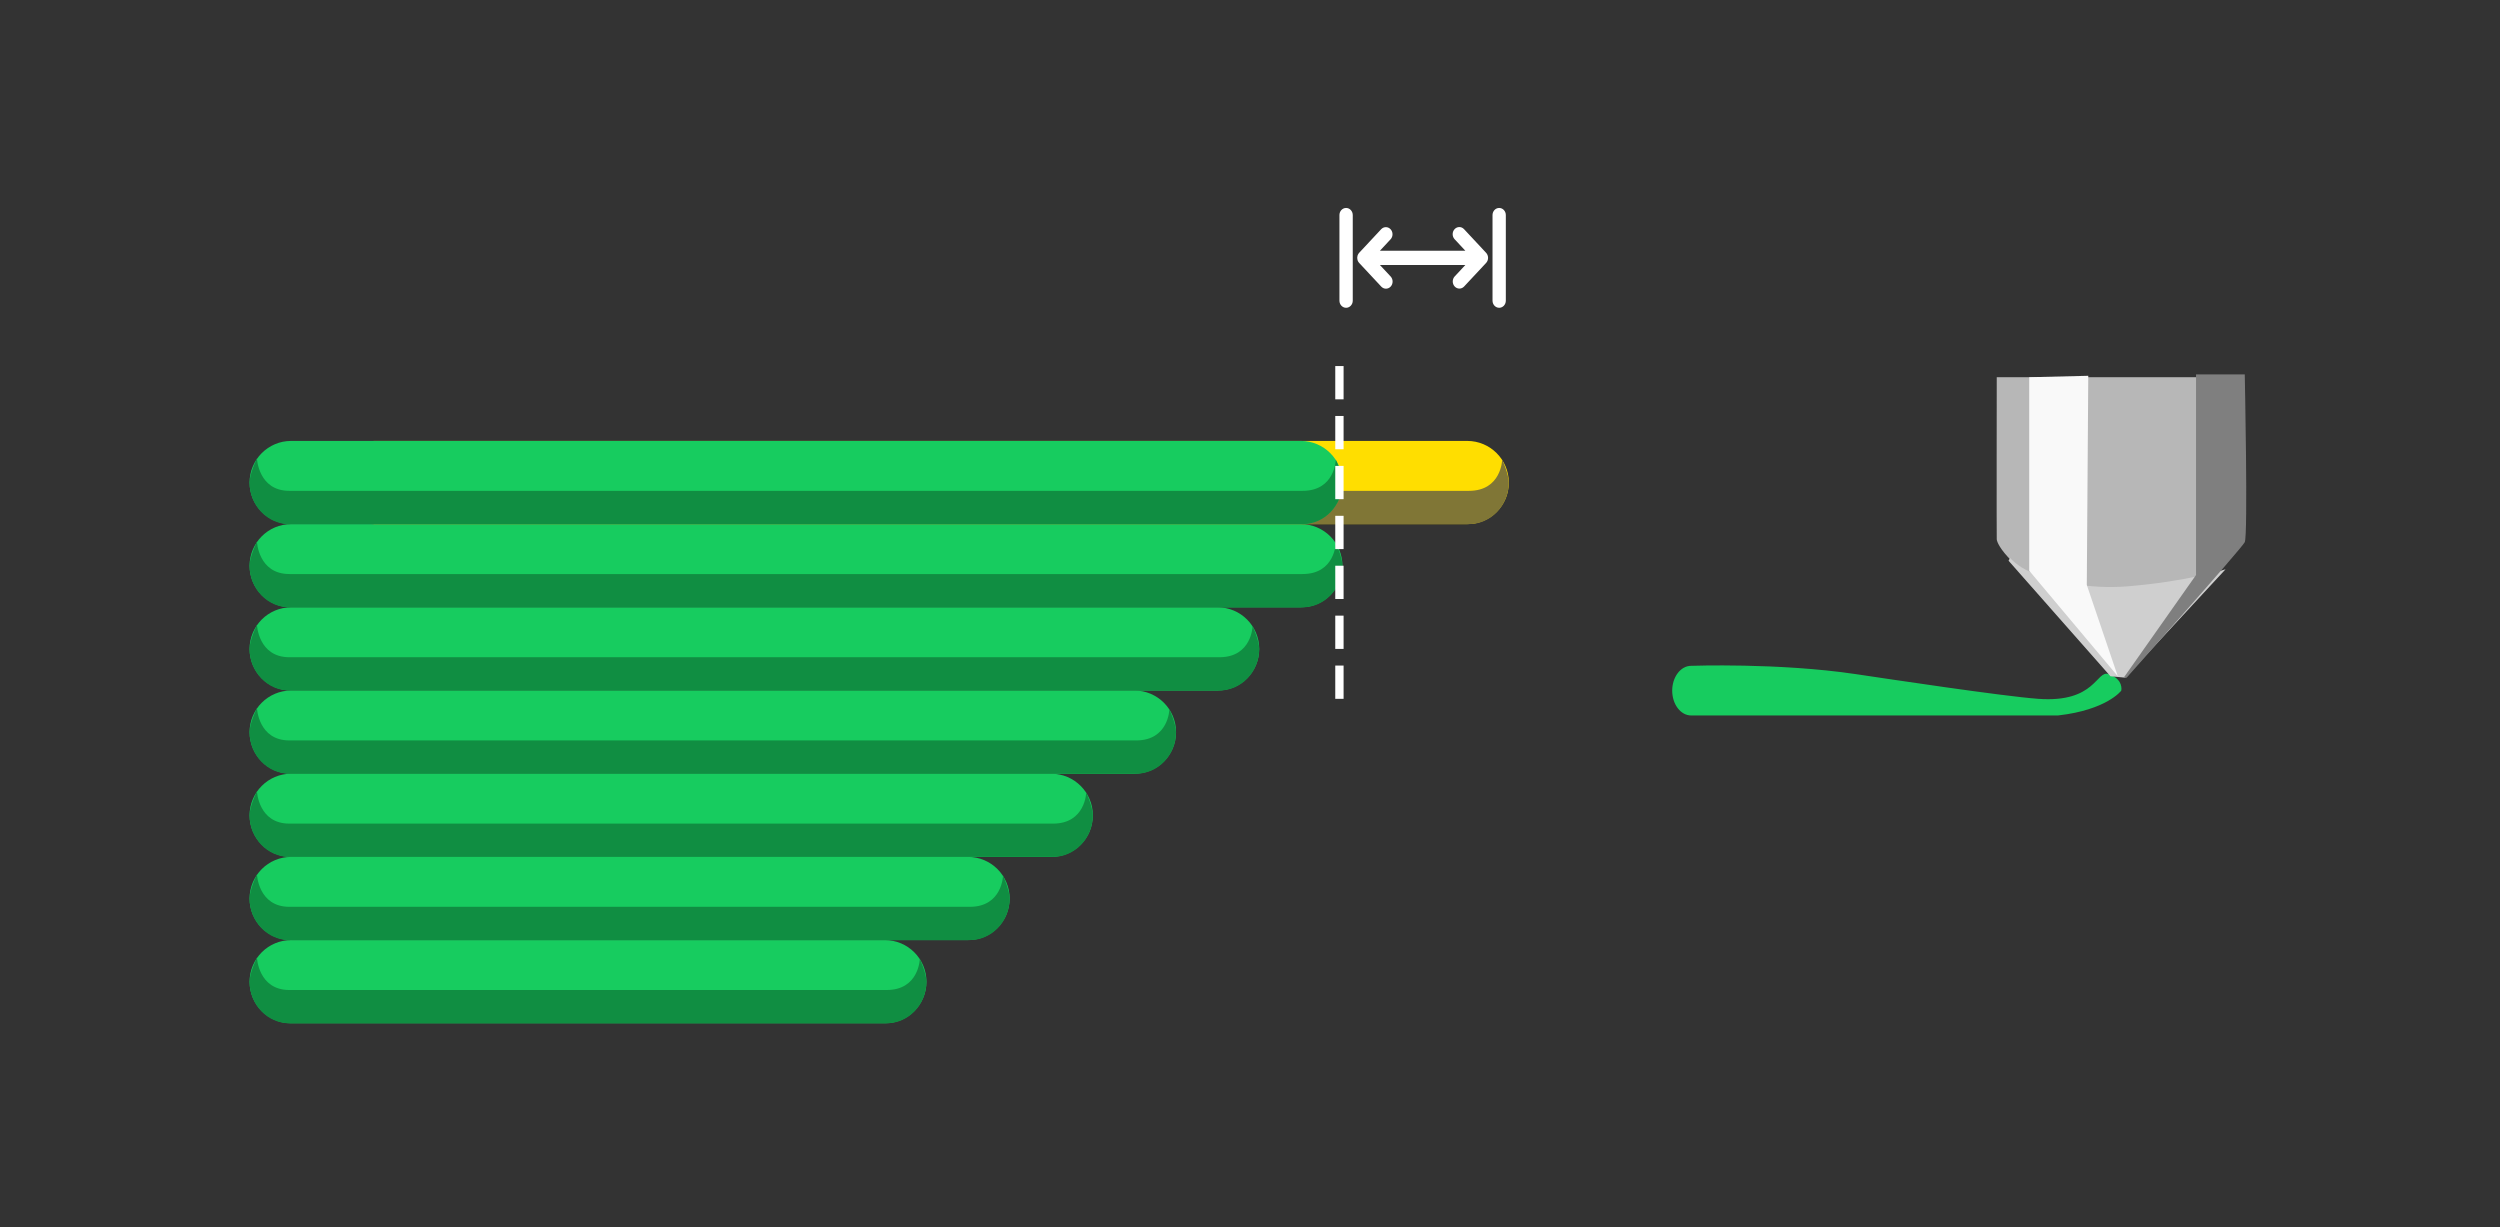 <svg 
 xmlns="http://www.w3.org/2000/svg"
 xmlns:xlink="http://www.w3.org/1999/xlink"
 width="300.5px" height="147.5px">
<rect width="100%" height="100%" fill="#333333" stroke="none"/>
<path fill-rule="evenodd"  fill="none"
 d="M-0.002,-0.001 L299.998,-0.001 L299.998,146.999 L-0.002,146.999 L-0.002,-0.001 Z"/>
<path fill-rule="evenodd"  fill="rgb(23, 204, 95)"
 d="M34.999,113.000 L106.360,113.000 C109.122,113.000 111.360,115.238 111.360,117.999 L111.360,118.000 C111.360,120.761 109.122,123.000 106.360,123.000 L34.999,123.000 C32.238,123.000 29.999,120.761 29.999,118.000 L29.999,117.999 C29.999,115.238 32.238,113.000 34.999,113.000 Z"/>
<path fill-rule="evenodd"  fill="rgb(16, 142, 66)"
 d="M34.783,118.999 L106.569,118.999 C110.487,118.999 110.563,115.243 110.563,115.243 C110.563,115.243 111.354,116.980 111.354,117.999 C111.354,120.760 109.211,122.999 106.569,122.999 L34.783,122.999 C32.141,122.999 29.997,120.760 29.997,117.999 C29.997,116.917 30.886,115.097 30.886,115.097 C30.886,115.097 31.038,118.999 34.783,118.999 Z"/>
<path fill-rule="evenodd"  fill="rgb(23, 204, 95)"
 d="M34.999,103.000 L116.361,103.000 C119.122,103.000 121.361,105.238 121.361,107.999 L121.361,108.000 C121.361,110.761 119.122,113.000 116.361,113.000 L34.999,113.000 C32.238,113.000 29.999,110.761 29.999,108.000 L29.999,107.999 C29.999,105.238 32.238,103.000 34.999,103.000 Z"/>
<path fill-rule="evenodd"  fill="rgb(16, 142, 66)"
 d="M34.783,108.999 L116.569,108.999 C120.487,108.999 120.563,105.243 120.563,105.243 C120.563,105.243 121.355,106.980 121.355,107.999 C121.355,110.760 119.212,112.999 116.569,112.999 L34.783,112.999 C32.141,112.999 29.997,110.760 29.997,107.999 C29.997,106.917 30.886,105.097 30.886,105.097 C30.886,105.097 31.038,108.999 34.783,108.999 Z"/>
<path fill-rule="evenodd"  fill="rgb(23, 204, 95)"
 d="M34.999,93.000 L126.360,93.000 C129.122,93.000 131.360,95.238 131.360,97.999 L131.360,98.000 C131.360,100.761 129.122,103.000 126.360,103.000 L34.999,103.000 C32.238,103.000 29.999,100.761 29.999,98.000 L29.999,97.999 C29.999,95.238 32.238,93.000 34.999,93.000 Z"/>
<path fill-rule="evenodd"  fill="rgb(16, 142, 66)"
 d="M34.783,98.999 L126.569,98.999 C130.487,98.999 130.563,95.244 130.563,95.244 C130.563,95.244 131.355,96.980 131.355,97.999 C131.355,100.760 129.211,102.999 126.569,102.999 L34.783,102.999 C32.141,102.999 29.997,100.760 29.997,97.999 C29.997,96.917 30.886,95.097 30.886,95.097 C30.886,95.097 31.038,98.999 34.783,98.999 Z"/>
<path fill-rule="evenodd"  fill="rgb(23, 204, 95)"
 d="M34.999,83.000 L136.360,83.000 C139.122,83.000 141.361,85.238 141.361,87.999 L141.361,87.999 C141.361,90.761 139.122,93.000 136.360,93.000 L34.999,93.000 C32.238,93.000 29.999,90.761 29.999,87.999 L29.999,87.999 C29.999,85.238 32.238,83.000 34.999,83.000 Z"/>
<path fill-rule="evenodd"  fill="rgb(16, 142, 66)"
 d="M34.783,88.999 L136.569,88.999 C140.487,88.999 140.563,85.244 140.563,85.244 C140.563,85.244 141.355,86.980 141.355,87.999 C141.355,90.760 139.212,92.999 136.569,92.999 L34.783,92.999 C32.141,92.999 29.997,90.760 29.997,87.999 C29.997,86.917 30.886,85.097 30.886,85.097 C30.886,85.097 31.038,88.999 34.783,88.999 Z"/>
<path fill-rule="evenodd"  fill="rgb(23, 204, 95)"
 d="M34.999,73.000 L146.361,73.000 C149.122,73.000 151.360,75.238 151.360,78.000 L151.360,78.000 C151.360,80.761 149.122,83.000 146.361,83.000 L34.999,83.000 C32.238,83.000 29.999,80.761 29.999,78.000 L29.999,78.000 C29.999,75.238 32.238,73.000 34.999,73.000 Z"/>
<path fill-rule="evenodd"  fill="rgb(16, 142, 66)"
 d="M34.783,78.999 L146.569,78.999 C150.487,78.999 150.563,75.244 150.563,75.244 C150.563,75.244 151.355,76.980 151.355,77.999 C151.355,80.760 149.211,82.999 146.569,82.999 L34.783,82.999 C32.141,82.999 29.997,80.760 29.997,77.999 C29.997,76.917 30.886,75.097 30.886,75.097 C30.886,75.097 31.038,78.999 34.783,78.999 Z"/>
<path fill-rule="evenodd"  fill="rgb(23, 204, 95)"
 d="M34.999,62.999 L156.360,62.999 C159.122,62.999 161.360,65.238 161.360,68.000 L161.360,68.000 C161.360,70.761 159.122,72.999 156.360,72.999 L34.999,72.999 C32.238,72.999 29.999,70.761 29.999,68.000 L29.999,68.000 C29.999,65.238 32.238,62.999 34.999,62.999 Z"/>
<path fill-rule="evenodd"  fill="rgb(16, 142, 66)"
 d="M34.783,68.999 L156.569,68.999 C160.487,68.999 160.563,65.243 160.563,65.243 C160.563,65.243 161.355,66.980 161.355,67.999 C161.355,70.760 159.211,72.999 156.569,72.999 L34.783,72.999 C32.141,72.999 29.997,70.760 29.997,67.999 C29.997,66.917 30.886,65.097 30.886,65.097 C30.886,65.097 31.038,68.999 34.783,68.999 Z"/>
<path fill-rule="evenodd"  fill="rgb(255, 222, 0)"
 d="M44.998,52.999 L176.361,52.999 C179.122,52.999 181.360,55.238 181.360,58.000 L181.360,58.000 C181.360,60.761 179.122,62.999 176.361,62.999 L44.998,62.999 C42.237,62.999 39.998,60.761 39.998,58.000 L39.998,58.000 C39.998,55.238 42.237,52.999 44.998,52.999 Z"/>
<path fill-rule="evenodd"  fill="rgb(128, 118, 54)"
 d="M44.783,58.999 L176.569,58.999 C180.487,58.999 180.563,55.243 180.563,55.243 C180.563,55.243 181.355,56.980 181.355,57.999 C181.355,60.760 179.211,62.999 176.569,62.999 L44.783,62.999 C42.140,62.999 39.998,60.760 39.998,57.999 C39.998,56.917 40.885,55.097 40.885,55.097 C40.885,55.097 41.038,58.999 44.783,58.999 Z"/>
<path fill-rule="evenodd"  fill="rgb(23, 204, 95)"
 d="M34.999,52.999 L156.360,52.999 C159.122,52.999 161.360,55.238 161.360,58.000 L161.360,58.000 C161.360,60.761 159.122,62.999 156.360,62.999 L34.999,62.999 C32.238,62.999 29.999,60.761 29.999,58.000 L29.999,58.000 C29.999,55.238 32.238,52.999 34.999,52.999 Z"/>
<path fill-rule="evenodd"  fill="rgb(16, 142, 66)"
 d="M34.783,58.999 L156.569,58.999 C160.487,58.999 160.563,55.243 160.563,55.243 C160.563,55.243 161.355,56.980 161.355,57.999 C161.355,60.760 159.211,62.999 156.569,62.999 L34.783,62.999 C32.141,62.999 29.997,60.760 29.997,57.999 C29.997,56.917 30.886,55.097 30.886,55.097 C30.886,55.097 31.038,58.999 34.783,58.999 Z"/>
<path fill-rule="evenodd"  stroke="rgb(255, 255, 255)" stroke-width="1px" stroke-dasharray="4, 2" stroke-linecap="butt" stroke-linejoin="miter" fill="none"
 d="M160.999,84.000 L160.999,44.000 "/>
<path fill-rule="evenodd"  fill="rgb(255, 255, 255)"
 d="M180.201,36.996 C179.759,36.996 179.401,36.612 179.401,36.139 L179.401,25.854 C179.401,25.380 179.759,24.996 180.201,24.996 C180.643,24.996 181.000,25.380 181.000,25.854 L181.000,36.139 C181.000,36.612 180.643,36.996 180.201,36.996 ZM175.966,34.458 C175.650,34.773 175.160,34.764 174.855,34.438 C174.550,34.111 174.542,33.584 174.835,33.247 L176.135,31.854 L165.866,31.854 L167.167,33.247 C167.470,33.584 167.466,34.119 167.157,34.449 C166.848,34.780 166.349,34.784 166.035,34.458 L163.371,31.604 C163.296,31.525 163.236,31.429 163.195,31.322 C163.165,31.243 163.157,31.159 163.149,31.076 C163.147,31.048 163.134,31.024 163.134,30.996 C163.134,30.966 163.147,30.940 163.150,30.911 C163.158,30.829 163.166,30.747 163.196,30.670 C163.237,30.563 163.297,30.467 163.372,30.387 L166.035,27.533 C166.351,27.219 166.842,27.228 167.146,27.554 C167.451,27.881 167.460,28.406 167.166,28.744 L165.865,30.139 L176.135,30.139 L174.834,28.744 C174.532,28.408 174.536,27.873 174.844,27.543 C175.153,27.213 175.653,27.207 175.966,27.533 L178.633,30.391 C178.944,30.725 178.944,31.267 178.633,31.602 L175.966,34.458 ZM161.801,36.996 C161.359,36.996 161.000,36.612 161.000,36.139 L161.000,25.854 C161.000,25.380 161.359,24.996 161.801,24.996 C162.242,24.996 162.601,25.380 162.601,25.854 L162.601,36.139 C162.601,36.612 162.242,36.996 161.801,36.996 Z"/>
<path fill-rule="evenodd"  fill="rgb(23, 204, 95)"
 d="M203.280,80.031 C203.280,80.031 213.800,79.653 223.045,81.026 C226.826,81.587 240.677,83.683 244.999,84.000 C251.920,84.508 251.967,80.510 253.455,81.026 C255.300,81.664 254.976,83.016 254.976,83.016 C254.976,83.016 253.268,85.326 247.373,86.000 L203.280,86.000 C202.021,86.000 200.999,84.664 200.999,83.015 C200.999,81.367 202.021,80.031 203.280,80.031 Z"/>
<path fill-rule="evenodd"  fill="rgb(183, 183, 183)"
 d="M240.009,45.342 C240.009,45.342 239.984,64.500 240.009,64.828 C240.033,65.155 240.437,66.066 241.783,67.399 C243.129,68.732 253.686,80.585 253.849,80.771 C254.013,80.955 254.179,81.283 254.737,81.285 C255.295,81.286 255.767,80.823 256.156,80.428 C256.547,80.032 268.318,66.886 268.755,66.371 C269.193,65.854 269.640,65.040 269.642,63.628 C269.646,62.215 269.642,45.342 269.642,45.342 L240.009,45.342 Z"/>
<path fill-rule="evenodd"  fill="rgb(207, 207, 207)"
 d="M241.606,67.056 C241.606,67.056 242.444,68.071 244.090,68.770 C246.709,69.885 251.131,70.842 255.624,70.485 C262.942,69.903 267.513,68.428 267.513,68.428 L255.447,81.456 L253.672,81.285 L241.427,67.399 L241.606,67.056 Z"/>
<path fill-rule="evenodd"  fill="rgb(127, 127, 127)"
 d="M263.964,44.999 L263.964,69.113 L255.270,81.456 L255.624,81.456 C255.624,81.456 269.418,65.957 269.820,65.171 C270.222,64.385 269.820,44.999 269.820,44.999 L263.964,44.999 Z"/>
<path fill-rule="evenodd"  fill="rgb(249, 249, 249)"
 d="M243.912,45.342 L243.912,68.599 L254.559,81.285 L250.833,70.313 L251.010,45.170 L243.912,45.342 Z"/>
</svg>
